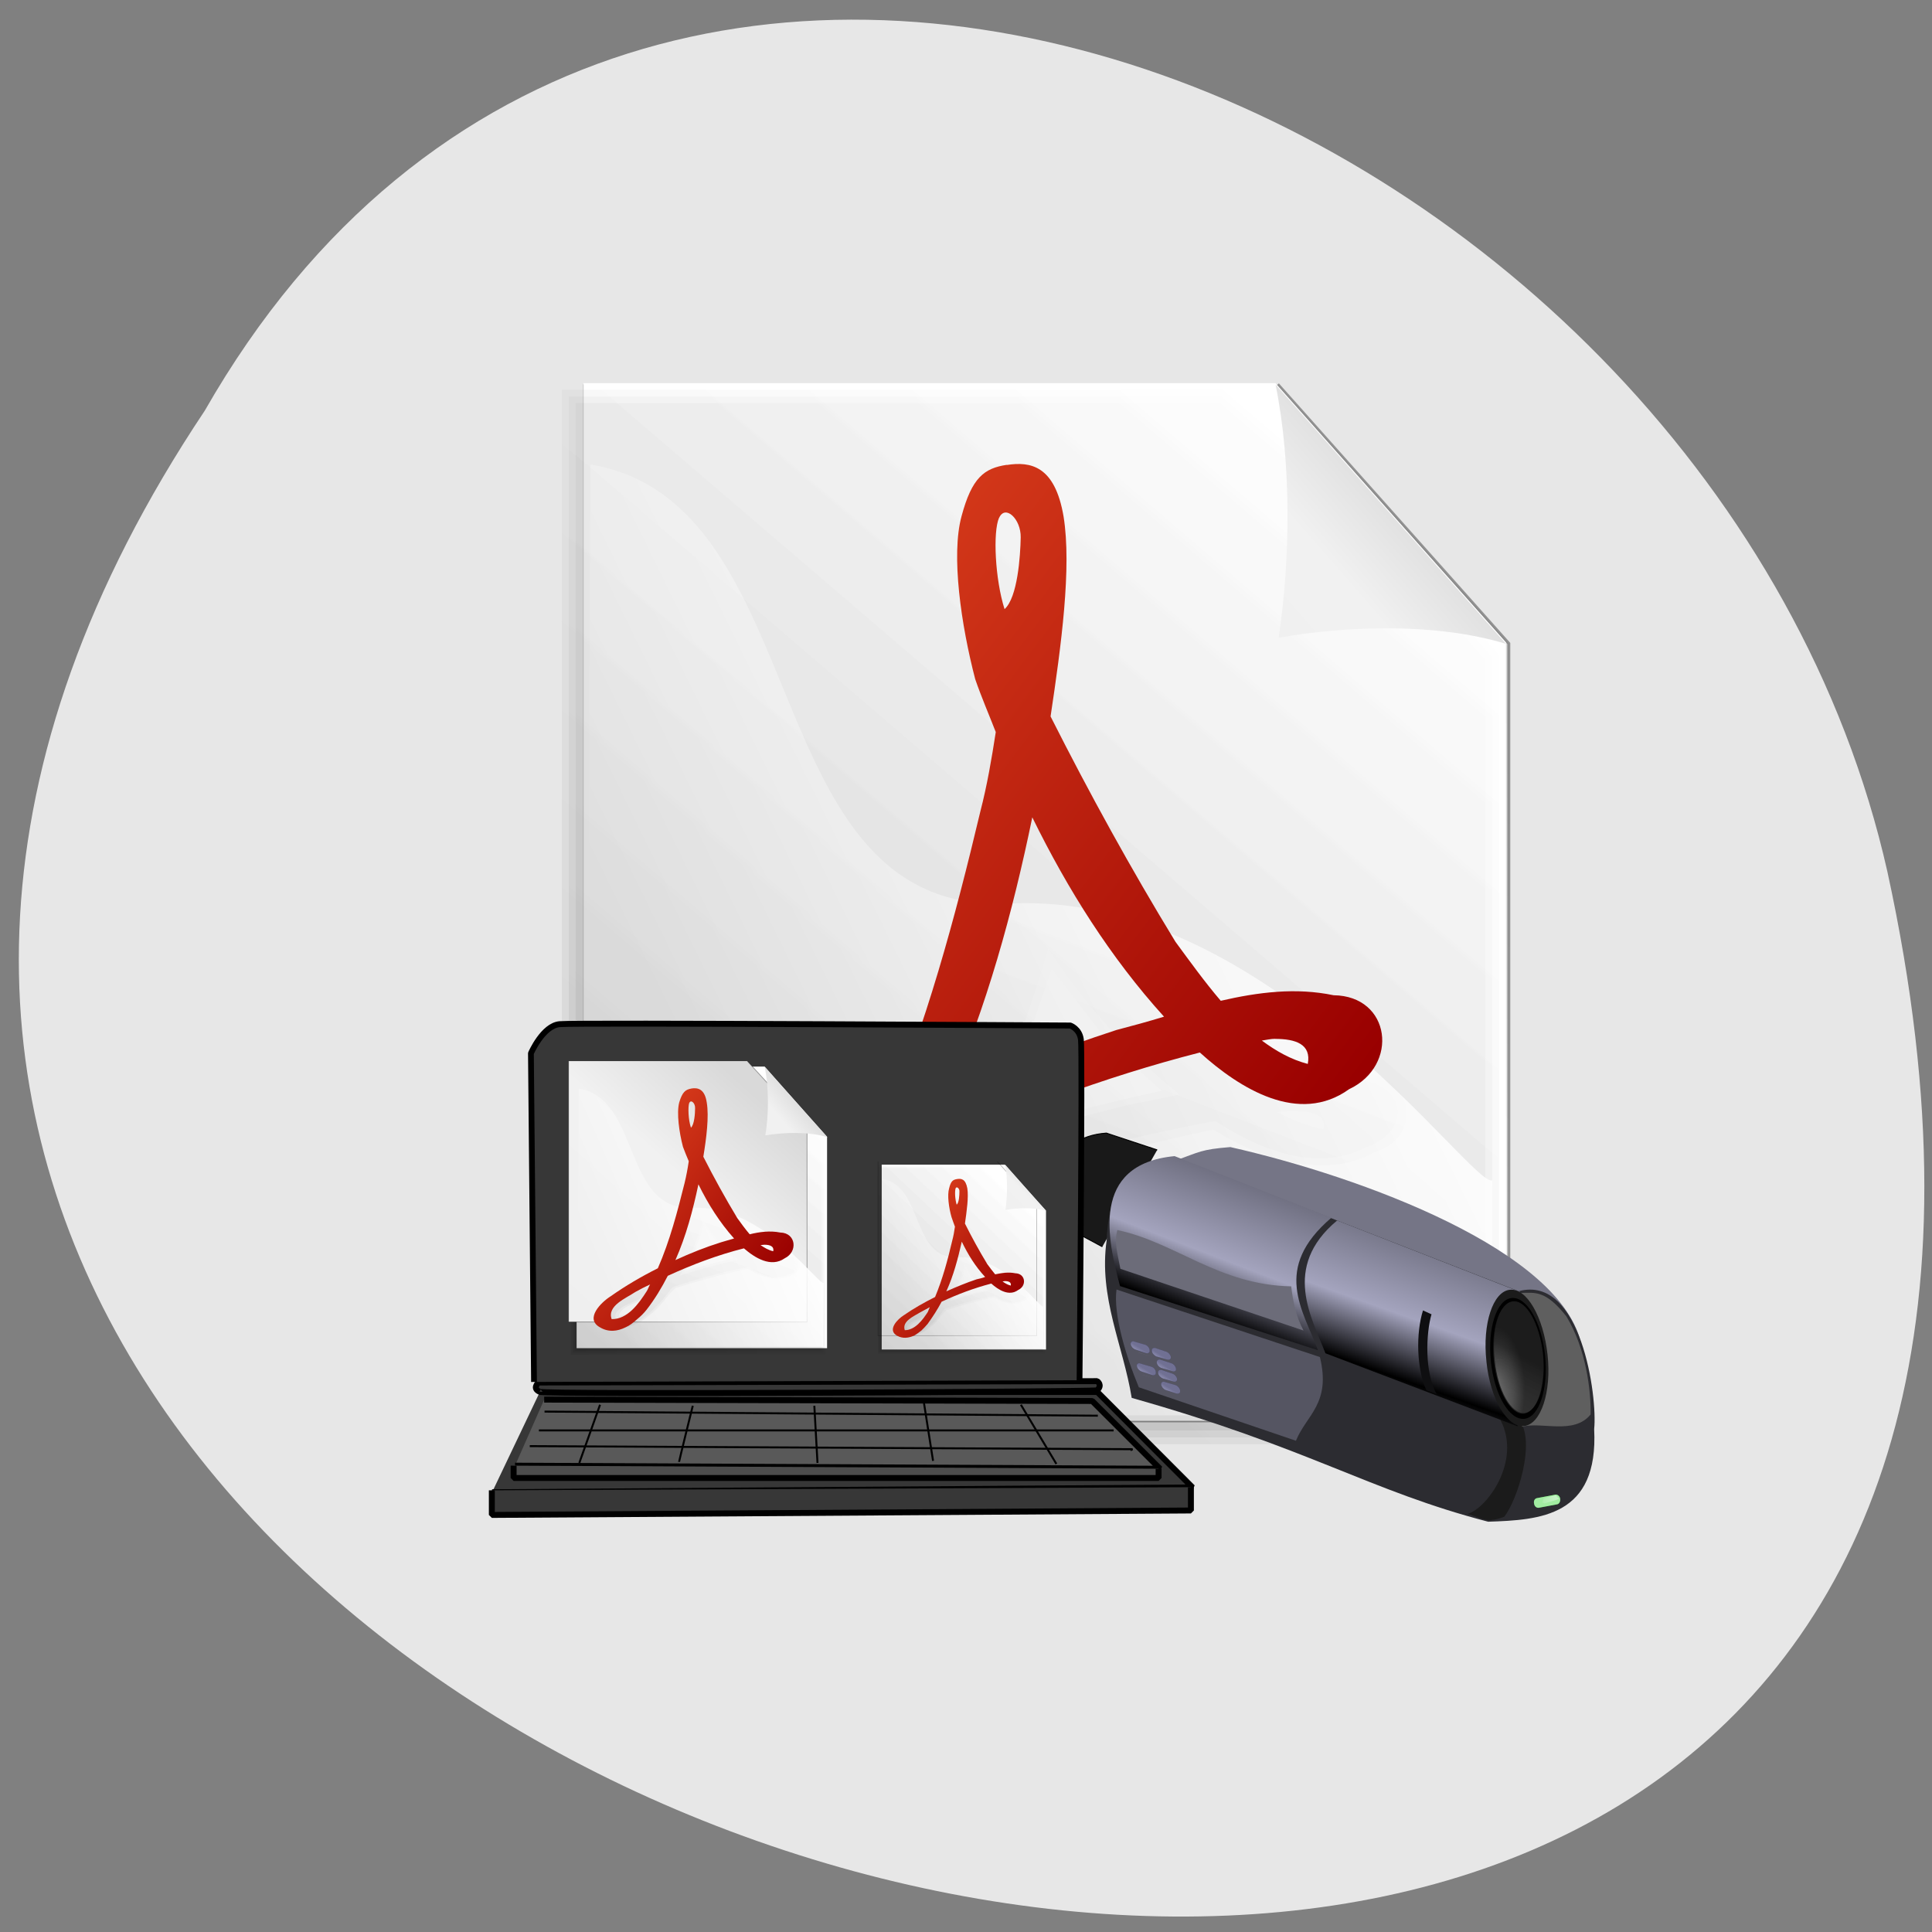 <svg xmlns="http://www.w3.org/2000/svg" xmlns:xlink="http://www.w3.org/1999/xlink" viewBox="0 0 22 22"><rect x="0" y="0" width="22" height="22" fill="#808080" stroke="none"/><defs><g id="J" clip-path="url(#I)"><path d="m 13.277 15.391 l -0.117 -0.039 c -0.027 -0.008 -0.047 0.004 -0.043 0.031 c 0 0.023 0.023 0.051 0.051 0.063 l 0.121 0.035 c 0.027 0.008 0.047 -0.004 0.043 -0.031 c -0.004 -0.023 -0.027 -0.051 -0.055 -0.059" fill="url(#H)"/></g><g id="N" clip-path="url(#M)"><path d="m 13.277 15.391 l -0.117 -0.039 c -0.027 -0.008 -0.047 0.004 -0.043 0.031 c 0 0.023 0.023 0.051 0.051 0.063 l 0.121 0.035 c 0.027 0.008 0.047 -0.004 0.043 -0.031 c -0.004 -0.023 -0.027 -0.051 -0.055 -0.059" fill="url(#L)"/></g><g id="R" clip-path="url(#Q)"><path d="m 13.04 15.313 l -0.121 -0.035 c -0.027 -0.012 -0.047 0.004 -0.043 0.031 c 0.004 0.023 0.027 0.051 0.055 0.059 l 0.117 0.039 c 0.027 0.008 0.047 -0.004 0.043 -0.031 c 0 -0.023 -0.023 -0.055 -0.051 -0.063" fill="url(#P)"/></g><g id="V" clip-path="url(#U)"><path d="m 13.04 15.313 l -0.121 -0.035 c -0.027 -0.012 -0.047 0.004 -0.043 0.031 c 0.004 0.023 0.027 0.051 0.055 0.059 l 0.117 0.039 c 0.027 0.008 0.047 -0.004 0.043 -0.031 c 0 -0.023 -0.023 -0.055 -0.051 -0.063" fill="url(#T)"/></g><g id="Z" clip-path="url(#Y)"><path d="m 13.336 15.523 l -0.121 -0.039 c -0.023 -0.008 -0.043 0.004 -0.043 0.031 c 0.004 0.027 0.027 0.055 0.055 0.063 l 0.121 0.035 c 0.027 0.012 0.047 -0.004 0.043 -0.027 c -0.004 -0.027 -0.027 -0.055 -0.055 -0.063" fill="url(#X)"/></g><g id="d" clip-path="url(#c)"><path d="m 13.336 15.523 l -0.121 -0.039 c -0.023 -0.008 -0.043 0.004 -0.043 0.031 c 0.004 0.027 0.027 0.055 0.055 0.063 l 0.121 0.035 c 0.027 0.012 0.047 -0.004 0.043 -0.027 c -0.004 -0.027 -0.027 -0.055 -0.055 -0.063" fill="url(#b)"/></g><g id="i" clip-path="url(#h)"><path d="m 13.348 15.641 l -0.117 -0.039 c -0.027 -0.008 -0.047 0.004 -0.043 0.031 c 0 0.023 0.023 0.051 0.051 0.063 l 0.121 0.035 c 0.027 0.008 0.047 -0.004 0.043 -0.031 c -0.004 -0.023 -0.027 -0.051 -0.055 -0.059" fill="url(#g)"/></g><g id="m" clip-path="url(#l)"><path d="m 13.348 15.641 l -0.117 -0.039 c -0.027 -0.008 -0.047 0.004 -0.043 0.031 c 0 0.023 0.023 0.051 0.051 0.063 l 0.121 0.035 c 0.027 0.008 0.047 -0.004 0.043 -0.031 c -0.004 -0.023 -0.027 -0.051 -0.055 -0.059" fill="url(#k)"/></g><g id="q" clip-path="url(#p)"><path d="m 13.11 15.563 l -0.121 -0.035 c -0.027 -0.012 -0.047 0.004 -0.043 0.027 c 0.004 0.027 0.027 0.055 0.055 0.063 l 0.117 0.039 c 0.027 0.008 0.047 -0.004 0.043 -0.031 c 0 -0.027 -0.023 -0.055 -0.051 -0.063" fill="url(#o)"/></g><g id="u" clip-path="url(#t)"><path d="m 13.11 15.563 l -0.121 -0.035 c -0.027 -0.012 -0.047 0.004 -0.043 0.027 c 0.004 0.027 0.027 0.055 0.055 0.063 l 0.117 0.039 c 0.027 0.008 0.047 -0.004 0.043 -0.031 c 0 -0.027 -0.023 -0.055 -0.051 -0.063" fill="url(#s)"/></g><g id="y" clip-path="url(#x)"><path d="m 13.387 15.773 l -0.121 -0.035 c -0.027 -0.012 -0.047 0.004 -0.043 0.031 c 0.004 0.023 0.027 0.051 0.051 0.059 l 0.121 0.039 c 0.027 0.008 0.047 -0.004 0.043 -0.031 c 0 -0.023 -0.027 -0.055 -0.051 -0.063" fill="url(#w)"/></g><g id="12" clip-path="url(#11)"><path d="m 13.387 15.773 l -0.121 -0.035 c -0.027 -0.012 -0.047 0.004 -0.043 0.031 c 0.004 0.023 0.027 0.051 0.051 0.059 l 0.121 0.039 c 0.027 0.008 0.047 -0.004 0.043 -0.031 c 0 -0.023 -0.027 -0.055 -0.051 -0.063" fill="url(#10)"/></g><clipPath id="U"><path d="M 0,0 H22 V22 H0 z"/></clipPath><clipPath id="p"><path d="M 0,0 H22 V22 H0 z"/></clipPath><clipPath id="t"><path d="M 0,0 H22 V22 H0 z"/></clipPath><clipPath id="x"><path d="M 0,0 H22 V22 H0 z"/></clipPath><clipPath id="M"><path d="M 0,0 H22 V22 H0 z"/></clipPath><clipPath id="Q"><path d="M 0,0 H22 V22 H0 z"/></clipPath><clipPath id="11"><path d="M 0,0 H22 V22 H0 z"/></clipPath><clipPath id="I"><path d="M 0,0 H22 V22 H0 z"/></clipPath><clipPath id="c"><path d="M 0,0 H22 V22 H0 z"/></clipPath><clipPath id="h"><path d="M 0,0 H22 V22 H0 z"/></clipPath><clipPath id="Y"><path d="M 0,0 H22 V22 H0 z"/></clipPath><clipPath id="l"><path d="M 0,0 H22 V22 H0 z"/></clipPath><filter id="F" filterUnits="objectBoundingBox" x="0" y="0" width="22" height="22"><feColorMatrix type="matrix" in="SourceGraphic" values="0 0 0 0 1 0 0 0 0 1 0 0 0 0 1 0 0 0 1 0"/></filter><linearGradient id="10" gradientUnits="userSpaceOnUse" x1="208.2" y1="904.69" x2="207.1" y2="923.19" gradientTransform="matrix(-0.01 -0.003 0 0.004 15.01 12.579)" xlink:href="#5"/><linearGradient id="w" gradientUnits="userSpaceOnUse" x1="188.47" y1="933.07" x2="200.75" y2="947.63" gradientTransform="matrix(-0.01 -0.003 0 0.004 14.861 12.421)" xlink:href="#H"/><linearGradient id="k" gradientUnits="userSpaceOnUse" x1="208.2" y1="904.69" x2="207.1" y2="923.19" gradientTransform="matrix(-0.01 -0.003 0 0.004 14.971 12.443)" xlink:href="#5"/><linearGradient id="s" gradientUnits="userSpaceOnUse" x1="208.2" y1="904.69" x2="207.1" y2="923.19" gradientTransform="matrix(-0.01 -0.003 0 0.004 14.735 12.368)" xlink:href="#5"/><linearGradient id="o" gradientUnits="userSpaceOnUse" x1="188.47" y1="933.07" x2="200.75" y2="947.63" gradientTransform="matrix(-0.01 -0.003 0 0.004 14.589 12.21)" xlink:href="#H"/><linearGradient id="1J" gradientUnits="userSpaceOnUse" x1="22.406" y1="22.398" x2="78.38" y2="-106.66" gradientTransform="matrix(0.014 0 0 0.013 10.02 15.755)" xlink:href="#6"/><linearGradient id="1C" gradientUnits="userSpaceOnUse" x1="42.44" y1="30.569" x2="129.23" y2="109.71" gradientTransform="matrix(0.02 0 0 0.024 6.202 12.01)" xlink:href="#8"/><linearGradient id="1D" gradientUnits="userSpaceOnUse" x1="207.87" y1="836.03" x2="544.79" y2="389.19" gradientTransform="matrix(0.004 0 0 0.005 9.288 11.558)" xlink:href="#1"/><linearGradient id="g" gradientUnits="userSpaceOnUse" x1="188.47" y1="933.07" x2="200.75" y2="947.63" gradientTransform="matrix(-0.01 -0.003 0 0.004 14.825 12.285)" xlink:href="#H"/><linearGradient id="1E" gradientUnits="userSpaceOnUse" x1="204.63" y1="839.62" x2="546.3" y2="386.48" gradientTransform="matrix(0.004 0 0 0.005 9.288 11.558)" xlink:href="#1"/><linearGradient id="1F" gradientUnits="userSpaceOnUse" x1="201.39" y1="843.21" x2="547.81" y2="383.77" gradientTransform="matrix(0.004 0 0 0.005 9.288 11.558)" xlink:href="#1"/><linearGradient id="1I" gradientUnits="userSpaceOnUse" x1="23.378" y1="19.876" x2="78.1" y2="-106.29" gradientTransform="matrix(0.014 0 0 0.013 10.02 15.755)" xlink:href="#6"/><linearGradient id="1G" gradientUnits="userSpaceOnUse" x1="741.64" y1="169.44" x2="622.33" y2="287.74" gradientTransform="matrix(0.004 0 0 0.004 8.807 12.681)" xlink:href="#0"/><linearGradient id="1H" gradientUnits="userSpaceOnUse" x1="687.96" y1="236.13" x2="330.88" y2="418.54" gradientTransform="matrix(0.004 0 0 0.004 8.807 12.681)" xlink:href="#5"/><linearGradient id="1B" gradientUnits="userSpaceOnUse" x1="22.406" y1="22.398" x2="78.38" y2="-106.66" gradientTransform="matrix(0.022 0 0 0.019 6.545 15.947)" xlink:href="#6"/><linearGradient id="13" gradientUnits="userSpaceOnUse" x1="208.2" y1="904.69" x2="207.1" y2="923.19" gradientTransform="matrix(-0.01 -0.003 0 0.004 14.771 12.504)" xlink:href="#e"/><linearGradient id="14" gradientUnits="userSpaceOnUse" x1="207.87" y1="836.03" x2="544.79" y2="389.19" gradientTransform="matrix(0.006 0 0 0.007 5.421 9.549)" xlink:href="#1"/><linearGradient id="1A" gradientUnits="userSpaceOnUse" x1="23.378" y1="19.876" x2="78.1" y2="-106.29" gradientTransform="matrix(0.022 0 0 0.019 6.545 15.947)" xlink:href="#6"/><linearGradient id="15" gradientUnits="userSpaceOnUse" x1="204.63" y1="839.62" x2="546.3" y2="386.48" gradientTransform="matrix(0.006 0 0 0.007 5.421 9.549)" xlink:href="#1"/><linearGradient id="16" gradientUnits="userSpaceOnUse" x1="201.39" y1="843.21" x2="547.81" y2="383.77" gradientTransform="matrix(0.006 0 0 0.007 5.421 9.549)" xlink:href="#1"/><linearGradient id="19" gradientUnits="userSpaceOnUse" x1="687.96" y1="236.13" x2="330.88" y2="418.54" gradientTransform="matrix(0.006 0 0 0.007 4.688 11.262)" xlink:href="#5"/><linearGradient id="17" gradientUnits="userSpaceOnUse" x1="728.97" y1="230.07" x2="351.71" y2="689.86" gradientTransform="scale(0.955 1.047)" xlink:href="#0"/><linearGradient id="18" gradientUnits="userSpaceOnUse" x1="741.64" y1="169.44" x2="622.33" y2="287.74" gradientTransform="matrix(0.006 0 0 0.007 4.688 11.262)" xlink:href="#0"/><linearGradient id="1K" gradientUnits="userSpaceOnUse" x1="42.44" y1="30.569" x2="129.23" y2="109.71" gradientTransform="matrix(0.013 0 0 0.016 9.8 13.169)" xlink:href="#8"/><linearGradient id="C" gradientUnits="userSpaceOnUse" x1="404.43" y1="296.76" x2="514.74" y2="521.23" gradientTransform="matrix(-0.011 0.001 0.001 0.011 18.882 9.5)" xlink:href="#9"/><linearGradient id="8" gradientUnits="userSpaceOnUse" x1="42.44" y1="30.569" x2="129.23" y2="109.71" gradientTransform="matrix(0.072 0 0 0.087 5.299 3.856)"><stop stop-color="#de421e"/><stop offset="1" stop-color="#900"/></linearGradient><linearGradient id="P" gradientUnits="userSpaceOnUse" x1="188.47" y1="933.07" x2="200.75" y2="947.63" gradientTransform="matrix(-0.01 -0.003 0 0.004 14.518 11.96)" xlink:href="#H"/><linearGradient id="7" gradientUnits="userSpaceOnUse" x1="22.406" y1="22.398" x2="78.38" y2="-106.66" gradientTransform="matrix(0.081 0 0 0.072 6.56 18.367)" xlink:href="#6"/><linearGradient id="L" gradientUnits="userSpaceOnUse" x1="208.2" y1="904.69" x2="207.1" y2="923.19" gradientTransform="matrix(-0.01 -0.003 0 0.004 14.901 12.194)" xlink:href="#5"/><linearGradient id="D" gradientUnits="userSpaceOnUse" x1="339.16" y1="972.67" x2="343.23" y2="993.38" gradientTransform="matrix(-0.018 0.003 0.001 0.007 22.679 9.547)"><stop stop-color="#dffcdf" stop-opacity="0.69"/><stop offset="1" stop-color="#1bc91b" stop-opacity="0"/></linearGradient><linearGradient id="9" gradientUnits="userSpaceOnUse" x1="241.24" y1="361.57" x2="346.36" y2="590.43" gradientTransform="matrix(-0.011 0.001 0.001 0.011 18.882 9.5)"><stop stop-color="#555562"/><stop offset="0.5" stop-color="#a4a4be"/><stop offset="0.75" stop-color="#000"/><stop offset="1" stop-color="#555562" stop-opacity="0"/></linearGradient><linearGradient id="E" gradientUnits="userSpaceOnUse" x1="322.15" x2="334.01" gradientTransform="matrix(-0.019 0.003 0.001 0.006 22.733 9.504)"><stop stop-color="#f3fbf3" stop-opacity="0.439"/><stop offset="1" stop-color="#f3fbf3" stop-opacity="0"/></linearGradient><linearGradient id="H" gradientUnits="userSpaceOnUse" x1="188.47" y1="933.07" x2="200.75" y2="947.63" gradientTransform="matrix(-0.01 -0.003 0 0.004 14.755 12.04)"><stop stop-color="#cdcdcd"/><stop offset="0.5" stop-color="#fff"/><stop offset="0.75" stop-color="#9a9a9a"/><stop offset="1" stop-color="#fff"/></linearGradient><linearGradient id="B" gradientUnits="userSpaceOnUse" x1="342.82" y1="254.97" x2="366.97" y2="326.85" gradientTransform="matrix(-0.005 0.001 0.001 0.011 18.448 12.11)"><stop stop-color="#1b1b1b" stop-opacity="0.69"/><stop offset="1" stop-color="#5b5b5b" stop-opacity="0.33"/></linearGradient><linearGradient id="6" gradientUnits="userSpaceOnUse" x1="23.378" y1="19.876" x2="78.1" y2="-106.29" gradientTransform="matrix(0.081 0 0 0.072 6.56 18.367)"><stop stop-color="#000" stop-opacity="0.068"/><stop offset="1" stop-color="#000" stop-opacity="0"/></linearGradient><linearGradient id="5" gradientUnits="userSpaceOnUse" x1="687.96" y1="236.13" x2="330.88" y2="418.54" gradientTransform="matrix(0.023 0 0 0.024 -0.276 1.118)"><stop stop-color="#fff"/><stop offset="1" stop-color="#fff" stop-opacity="0"/></linearGradient><linearGradient id="b" gradientUnits="userSpaceOnUse" x1="208.2" y1="904.69" x2="207.1" y2="923.19" gradientTransform="matrix(-0.01 -0.003 0 0.004 14.959 12.327)" xlink:href="#5"/><linearGradient id="e" gradientUnits="userSpaceOnUse" x1="208.2" y1="904.69" x2="207.1" y2="923.19" gradientTransform="matrix(-0.01 -0.003 0 0.004 14.723 12.251)"><stop stop-color="#fff" stop-opacity="0.733"/><stop offset="1" stop-color="#fff" stop-opacity="0"/></linearGradient><linearGradient id="0" gradientUnits="userSpaceOnUse" x1="728.97" y1="230.07" x2="351.71" y2="689.86" gradientTransform="matrix(0.076 0 0 0.084 -3.509 -3.394)"><stop stop-color="#d9d9d9"/><stop offset="0.349" stop-color="#f1f1f1"/><stop offset="1" stop-color="#efefef"/></linearGradient><linearGradient id="1" gradientUnits="userSpaceOnUse" x1="207.87" y1="836.03" x2="544.79" y2="389.19" gradientTransform="matrix(0.022 0 0 0.025 2.425 -5.187)"><stop stop-color="#000" stop-opacity="0.07"/><stop offset="1" stop-color="#000" stop-opacity="0"/></linearGradient><linearGradient id="T" gradientUnits="userSpaceOnUse" x1="208.2" y1="904.69" x2="207.1" y2="923.19" gradientTransform="matrix(-0.01 -0.003 0 0.004 14.665 12.12)" xlink:href="#5"/><linearGradient id="2" gradientUnits="userSpaceOnUse" x1="204.63" y1="839.62" x2="546.3" y2="386.48" gradientTransform="matrix(0.022 0 0 0.025 2.425 -5.187)" xlink:href="#1"/><linearGradient id="4" gradientUnits="userSpaceOnUse" x1="741.64" y1="169.44" x2="622.33" y2="287.74" gradientTransform="matrix(0.022 0 0 0.025 -0.276 1.118)" xlink:href="#0"/><linearGradient id="X" gradientUnits="userSpaceOnUse" x1="188.47" y1="933.07" x2="200.75" y2="947.63" gradientTransform="matrix(-0.01 -0.003 0 0.004 14.813 12.169)" xlink:href="#H"/><linearGradient id="3" gradientUnits="userSpaceOnUse" x1="201.39" y1="843.21" x2="547.81" y2="383.77" gradientTransform="matrix(0.022 0 0 0.025 2.425 -5.187)" xlink:href="#1"/><mask id="G"><g filter="url(#F)"><path fill-opacity="0.471" d="M 0,0 H22 V22 H0 z"/></g></mask><mask id="W"><g filter="url(#F)"><path fill-opacity="0.471" d="M 0,0 H22 V22 H0 z"/></g></mask><mask id="S"><g filter="url(#F)"><path fill-opacity="0.733" d="M 0,0 H22 V22 H0 z"/></g></mask><mask id="n"><g filter="url(#F)"><path fill-opacity="0.471" d="M 0,0 H22 V22 H0 z"/></g></mask><mask id="j"><g filter="url(#F)"><path fill-opacity="0.733" d="M 0,0 H22 V22 H0 z"/></g></mask><mask id="a"><g filter="url(#F)"><path fill-opacity="0.733" d="M 0,0 H22 V22 H0 z"/></g></mask><mask id="r"><g filter="url(#F)"><path fill-opacity="0.733" d="M 0,0 H22 V22 H0 z"/></g></mask><mask id="f"><g filter="url(#F)"><path fill-opacity="0.471" d="M 0,0 H22 V22 H0 z"/></g></mask><mask id="z"><g filter="url(#F)"><path fill-opacity="0.733" d="M 0,0 H22 V22 H0 z"/></g></mask><mask id="K"><g filter="url(#F)"><path fill-opacity="0.733" d="M 0,0 H22 V22 H0 z"/></g></mask><mask id="O"><g filter="url(#F)"><path fill-opacity="0.471" d="M 0,0 H22 V22 H0 z"/></g></mask><mask id="v"><g filter="url(#F)"><path fill-opacity="0.471" d="M 0,0 H22 V22 H0 z"/></g></mask><radialGradient id="A" gradientUnits="userSpaceOnUse" cx="338.29" cy="301.52" fx="339.8" fy="299.47" r="58.867" gradientTransform="matrix(-0.005 0.001 0.001 0.011 18.454 12.1)"><stop stop-color="#fff" stop-opacity="0.557"/><stop offset="0.609" stop-color="#999" stop-opacity="0.557"/><stop offset="1" stop-color="#333" stop-opacity="0.557"/></radialGradient></defs><path d="m 2.332 4.676 c -10.848 16.242 23.742 26.24 19.16 5.25 c -1.953 -8.676 -14.191 -13.941 -19.16 -5.25" fill="#e7e7e7"/><g fill-rule="evenodd"><path d="m 20.325 7.54 v 39.604 h 36.16 v -29.703 l -9.04 -9.901" transform="matrix(0.291 0 0 0.298 0.744 2.13)" stroke-opacity="0.365" fill="url(#0)" stroke="#000" stroke-width="0.115"/><path d="m 6.645 4.363 v 11.816 h 10.504 v -8.863 l -2.625 -2.953" fill="#fff"/><path d="m 6.555 4.59 v 11.699 h 10.359 v -8.773 l -2.59 -2.926" fill="url(#1)"/><path d="m 6.477 4.555 c 0 3.938 0 7.875 0 11.813 c 3.504 0 7.01 0 10.516 0 c 0 -2.961 0 -5.922 0 -8.883 c -0.879 -0.988 -1.754 -1.98 -2.633 -2.969 c -2.629 0 -5.254 0 -7.883 0 c 0 0.008 0 0.031 0 0.039" fill="url(#2)"/><path d="m 6.398 4.477 c 0 3.988 0 7.977 0 11.969 c 3.559 0 7.113 0 10.672 0 c 0 -2.996 0 -5.992 0 -8.988 c -0.891 -1.01 -1.785 -2.02 -2.676 -3.02 c -2.664 0 -5.332 0 -7.996 0 c 0 0.008 0 0.031 0 0.039" fill="url(#3)"/><path d="m 17.15 7.332 c -0.789 -0.242 -1.816 -0.207 -2.59 -0.07 c 0.133 -0.879 0.148 -1.984 -0.035 -2.883" fill="url(#4)"/><path d="m 6.723 5.289 l -0.047 10.828 h 10.313 l 0.004 -2.676 c -0.23 0.09 -2.559 -3.297 -5.492 -3.152 c -2.934 0.145 -2.176 -4.562 -4.777 -5" fill="url(#5)"/></g><path d="m 11.641 7.875 c -0.258 0.031 -0.398 0.105 -0.516 0.43 c -0.121 0.324 -0.004 0.906 0.16 1.355 c 0.066 0.148 0.152 0.293 0.23 0.441 c -0.047 0.219 -0.098 0.441 -0.176 0.66 c -0.289 0.887 -0.617 1.781 -1.109 2.621 c -0.691 0.254 -1.359 0.535 -1.992 0.855 c -0.383 0.18 -1.086 0.688 -0.441 0.953 c 0.359 0.152 0.738 0.121 1.078 0 c 0.172 -0.063 0.332 -0.148 0.48 -0.242 c 0.145 -0.094 0.281 -0.199 0.391 -0.301 c 0.348 -0.328 0.641 -0.676 0.902 -1.039 c 1.031 -0.348 2.094 -0.637 3.191 -0.844 c 0.457 0.301 1.133 0.602 1.703 0.305 c 0.57 -0.195 0.473 -0.773 -0.18 -0.781 c -0.43 -0.066 -0.859 -0.027 -1.285 0.047 c -0.184 -0.16 -0.355 -0.332 -0.512 -0.492 c -0.512 -0.609 -0.984 -1.238 -1.426 -1.875 c 0.121 -0.586 0.242 -1.238 0.148 -1.664 c -0.098 -0.422 -0.375 -0.457 -0.648 -0.43 m -0.086 0.441 c 0.07 -0.117 0.25 0.008 0.246 0.16 c -0.004 0.156 -0.035 0.5 -0.184 0.598 c -0.105 -0.25 -0.129 -0.641 -0.063 -0.758 m 0.383 2.488 c 0.398 0.602 0.887 1.172 1.496 1.66 c -0.18 0.039 -0.363 0.078 -0.539 0.109 c -0.656 0.156 -1.297 0.344 -1.926 0.551 c 0.449 -0.738 0.742 -1.523 0.969 -2.32 m 2.766 1.848 c 0.23 -0.004 0.414 0.043 0.367 0.207 c -0.195 -0.039 -0.363 -0.109 -0.523 -0.195 c 0.055 -0.004 0.105 -0.012 0.156 -0.012 m -4.797 1.223 c -0.047 0.07 -0.086 0.141 -0.141 0.211 c -0.328 0.379 -0.809 0.855 -1.465 0.848 c -0.199 -0.414 0.609 -0.645 0.984 -0.832 c 0.203 -0.078 0.414 -0.152 0.621 -0.227" fill="url(#6)"/><path d="m 11.637 7.789 c -0.672 0.086 -0.719 0.711 -0.645 1.117 c 0.074 0.41 0.164 0.824 0.402 1.203 c -0.293 1.094 -0.688 2.176 -1.258 3.211 c -0.883 0.379 -1.871 0.68 -2.555 1.258 c -0.238 0.227 -0.195 0.602 0.207 0.695 c 0.715 0.293 1.512 -0.109 1.969 -0.52 c 0.422 -0.316 0.652 -0.754 1.02 -1.086 c 0.996 -0.313 2 -0.582 3.039 -0.805 c 0.488 0.309 1.25 0.59 1.836 0.258 c 0.555 -0.164 0.457 -0.887 -0.168 -0.906 c -0.445 -0.082 -0.906 -0.023 -1.352 0.027 c -0.762 -0.699 -1.293 -1.512 -1.871 -2.293 c 0.074 -0.652 0.363 -1.363 -0.023 -1.984 c -0.125 -0.148 -0.379 -0.203 -0.602 -0.176 m 0.043 0.699 c 0.055 0.449 -0.133 -0.07 0 0 m 0.828 3.234 c 0.227 0.238 0.461 0.477 0.723 0.699 c -0.695 0.152 -1.379 0.328 -2.043 0.543 c 0.363 -0.617 0.563 -1.281 0.789 -1.93 c 0.176 0.227 0.355 0.457 0.531 0.688 m -3.098 2.586 c -0.262 0.234 -0.574 0.488 -1 0.527 c 0.074 -0.398 0.699 -0.52 1.09 -0.719 c 0.379 -0.191 -0.074 0.129 -0.09 0.191" fill="url(#7)"/><path d="m 11.465 5.293 c -0.258 0.039 -0.398 0.145 -0.516 0.586 c -0.121 0.445 -0.004 1.242 0.156 1.855 c 0.07 0.203 0.156 0.402 0.234 0.602 c -0.047 0.305 -0.098 0.605 -0.176 0.906 c -0.289 1.215 -0.617 2.438 -1.109 3.586 c -0.691 0.348 -1.359 0.734 -1.996 1.172 c -0.383 0.246 -1.082 0.941 -0.437 1.305 c 0.359 0.211 0.738 0.168 1.078 0 c 0.172 -0.086 0.332 -0.203 0.48 -0.332 c 0.145 -0.129 0.281 -0.27 0.391 -0.41 c 0.344 -0.449 0.641 -0.922 0.902 -1.422 c 1.031 -0.473 2.094 -0.875 3.191 -1.156 c 0.457 0.414 1.129 0.828 1.699 0.418 c 0.574 -0.27 0.477 -1.063 -0.176 -1.07 c -0.43 -0.09 -0.859 -0.035 -1.285 0.063 c -0.184 -0.215 -0.355 -0.453 -0.516 -0.672 c -0.508 -0.832 -0.98 -1.691 -1.422 -2.566 c 0.121 -0.805 0.242 -1.695 0.148 -2.277 c -0.098 -0.578 -0.375 -0.629 -0.648 -0.586 m -0.086 0.602 c 0.07 -0.156 0.25 0.012 0.246 0.223 c -0.004 0.211 -0.035 0.684 -0.184 0.816 c -0.109 -0.344 -0.133 -0.879 -0.063 -1.039 m 0.379 3.41 c 0.402 0.82 0.891 1.598 1.5 2.27 c -0.18 0.055 -0.363 0.105 -0.543 0.152 c -0.652 0.211 -1.293 0.469 -1.922 0.754 c 0.445 -1.012 0.742 -2.094 0.965 -3.176 m 2.766 2.523 c 0.23 0 0.414 0.059 0.371 0.285 c -0.195 -0.051 -0.363 -0.148 -0.523 -0.266 c 0.051 -0.008 0.105 -0.02 0.152 -0.02 m -4.793 1.672 c -0.047 0.098 -0.086 0.199 -0.141 0.293 c -0.328 0.52 -0.809 1.172 -1.465 1.16 c -0.199 -0.566 0.609 -0.883 0.984 -1.137 c 0.203 -0.109 0.414 -0.211 0.621 -0.316" fill="url(#8)"/><g fill-rule="evenodd"><path d="m 609.21 371.59 l 42.01 -27.731 c 14.586 -38.08 -0.409 -89.78 -56.83 -88.55 l -50.558 21.995" transform="matrix(-0.011 0.001 0.001 0.011 18.882 9.5)" fill="#191919" stroke="#000"/><path d="m 18.01 15.328 c -0.203 -1.082 -2.512 -1.93 -4 -2.266 c -0.336 0.027 -0.348 0.055 -0.621 0.152 l 3.883 1.496" fill="#757586"/><path d="m 17.293 14.703 l -3.871 -1.508 c -0.5 0.047 -0.797 0.262 -0.82 0.926 c -0.094 0.652 0.188 1.199 0.285 1.797 c 2.023 0.57 2.707 1.059 4.059 1.41 c 0.594 -0.02 1.258 -0.059 1.207 -1.055 c 0.039 -0.367 -0.148 -1.762 -0.859 -1.57" fill="#2c2c31"/><path d="m 17.301 16.17 c 0 0.199 -0.309 -0.191 -0.211 0.008 c 0.234 0.461 -0.156 1 -0.383 1.063 c 0.148 0.023 0.184 0.121 0.422 0.031 c 0.148 -0.188 0.363 -0.852 0.172 -1.102" fill="#1b1b1b"/><path d="m 17.316 14.723 c 0.168 -0.004 0.285 -0.031 0.52 0.266 c 0.227 0.371 0.281 0.852 0.277 1.117 c -0.191 0.238 -0.566 0.078 -0.781 0.141" fill="#5f5f5f"/><path d="m 17.281 16.242 l -2.188 -0.832 c -0.148 -0.391 -0.508 -0.977 0.133 -1.512 l 2.082 0.813" fill="url(#9)"/></g><path d="m 16.926 15.504 c 0.043 0.426 0.238 0.758 0.43 0.734 c 0.191 -0.02 0.313 -0.387 0.266 -0.813 c -0.047 -0.43 -0.238 -0.762 -0.43 -0.738 c -0.191 0.02 -0.313 0.387 -0.266 0.813" fill="#1b1b1b"/><path d="m 17.02 15.484 c 0.039 0.352 0.191 0.621 0.344 0.605 c 0.152 -0.02 0.246 -0.316 0.207 -0.668 c -0.035 -0.348 -0.188 -0.617 -0.34 -0.602 c -0.152 0.016 -0.246 0.313 -0.211 0.664" fill="#333"/><path d="m 16.977 15.504 c 0.039 0.379 0.211 0.672 0.383 0.652 c 0.168 -0.02 0.273 -0.344 0.234 -0.723 c -0.039 -0.379 -0.211 -0.672 -0.383 -0.652 c -0.168 0.02 -0.273 0.34 -0.234 0.719"/><path d="m 15.03 15.453 c 0.129 0.531 -0.152 0.656 -0.273 0.953 l -1.789 -0.609 c -0.145 -0.348 -0.293 -0.832 -0.254 -1.113" fill="#555562" fill-rule="evenodd"/><path d="m 17.02 15.484 c 0.035 0.352 0.188 0.621 0.34 0.605 c 0.156 -0.02 0.246 -0.316 0.211 -0.668 c -0.039 -0.348 -0.191 -0.621 -0.344 -0.602 c -0.152 0.016 -0.246 0.313 -0.207 0.664" fill="url(#A)"/><path d="m 17.01 15.492 c 0.039 0.352 0.191 0.621 0.344 0.605 c 0.152 -0.02 0.246 -0.316 0.207 -0.668 c -0.035 -0.348 -0.188 -0.621 -0.34 -0.602 c -0.152 0.016 -0.246 0.313 -0.211 0.664 l 0.277 -0.031" fill="url(#B)"/><g fill-rule="evenodd"><path d="m 15.16 13.867 c -0.676 0.578 -0.324 1.047 -0.152 1.508 l -2.254 -0.73 c -0.137 -0.512 -0.348 -1.387 0.621 -1.48" fill="url(#C)"/><path d="m 14.703 14.648 c -0.828 -0.016 -1.32 -0.504 -1.98 -0.641 c -0.039 0.145 0.008 0.289 0.035 0.441 l 2.086 0.703 c -0.086 -0.156 -0.121 -0.336 -0.141 -0.504" fill="#6c6c79"/><path d="m 16.301 14.965 c -0.063 0.215 -0.082 0.664 0.059 0.91 l -0.117 -0.043 c -0.113 -0.242 -0.121 -0.652 -0.039 -0.91 l 0.094 0.043" fill="#0f0f11"/></g><path d="m 17.711 17.02 l -0.207 0.039 c -0.027 0.004 -0.043 0.031 -0.035 0.063 c 0.004 0.031 0.027 0.051 0.055 0.047 l 0.207 -0.039 c 0.023 -0.004 0.039 -0.031 0.035 -0.063 c -0.004 -0.031 -0.031 -0.051 -0.055 -0.047" fill="#1bc91b"/><path d="m 17.711 17.02 l -0.207 0.039 c -0.027 0.004 -0.043 0.031 -0.035 0.063 c 0.004 0.031 0.027 0.051 0.055 0.047 l 0.207 -0.039 c 0.023 -0.004 0.039 -0.031 0.035 -0.063 c -0.004 -0.031 -0.031 -0.051 -0.055 -0.047" fill="url(#D)"/><path d="m 17.586 17.12 l 0.168 -0.051 c -0.059 -0.055 0.004 -0.051 -0.176 -0.008 l -0.016 0.047" fill="url(#E)" fill-rule="evenodd"/><path d="m 13.277 15.391 l -0.117 -0.039 c -0.027 -0.008 -0.047 0.004 -0.043 0.031 c 0 0.023 0.023 0.051 0.051 0.063 l 0.121 0.035 c 0.027 0.008 0.047 -0.004 0.043 -0.031 c -0.004 -0.023 -0.027 -0.051 -0.055 -0.059" fill="#1f1f61"/><use xlink:href="#J" mask="url(#G)"/><use xlink:href="#N" mask="url(#K)"/><path d="m 13.04 15.313 l -0.121 -0.035 c -0.027 -0.012 -0.047 0.004 -0.043 0.031 c 0.004 0.023 0.027 0.051 0.055 0.059 l 0.117 0.039 c 0.027 0.008 0.047 -0.004 0.043 -0.031 c 0 -0.023 -0.023 -0.055 -0.051 -0.063" fill="#1f1f61"/><use xlink:href="#R" mask="url(#O)"/><use xlink:href="#V" mask="url(#S)"/><path d="m 13.336 15.523 l -0.121 -0.039 c -0.023 -0.008 -0.043 0.004 -0.043 0.031 c 0.004 0.027 0.027 0.055 0.055 0.063 l 0.121 0.035 c 0.027 0.012 0.047 -0.004 0.043 -0.027 c -0.004 -0.027 -0.027 -0.055 -0.055 -0.063" fill="#1f1f61"/><use xlink:href="#Z" mask="url(#W)"/><use xlink:href="#d" mask="url(#a)"/><path d="m 13.11 15.449 l -0.129 -0.043 c -0.023 -0.008 -0.043 0.008 -0.039 0.035 c 0.004 0.023 0.023 0.051 0.051 0.059 l 0.125 0.039 c 0.023 0.008 0.043 -0.004 0.039 -0.031 c 0 -0.023 -0.023 -0.051 -0.047 -0.059" fill="url(#e)"/><path d="m 13.348 15.641 l -0.117 -0.039 c -0.027 -0.008 -0.047 0.004 -0.043 0.031 c 0 0.023 0.023 0.051 0.051 0.063 l 0.121 0.035 c 0.027 0.008 0.047 -0.004 0.043 -0.031 c -0.004 -0.023 -0.027 -0.051 -0.055 -0.059" fill="#1f1f61"/><use xlink:href="#i" mask="url(#f)"/><use xlink:href="#m" mask="url(#j)"/><path d="m 13.11 15.563 l -0.121 -0.035 c -0.027 -0.012 -0.047 0.004 -0.043 0.027 c 0.004 0.027 0.027 0.055 0.055 0.063 l 0.117 0.039 c 0.027 0.008 0.047 -0.004 0.043 -0.031 c 0 -0.027 -0.023 -0.055 -0.051 -0.063" fill="#1f1f61"/><use xlink:href="#q" mask="url(#n)"/><use xlink:href="#u" mask="url(#r)"/><path d="m 13.387 15.773 l -0.121 -0.035 c -0.027 -0.012 -0.047 0.004 -0.043 0.031 c 0.004 0.023 0.027 0.051 0.051 0.059 l 0.121 0.039 c 0.027 0.008 0.047 -0.004 0.043 -0.031 c 0 -0.023 -0.027 -0.055 -0.051 -0.063" fill="#1f1f61"/><use xlink:href="#y" mask="url(#v)"/><use xlink:href="#12" mask="url(#z)"/><path d="m 13.152 15.699 l -0.125 -0.039 c -0.027 -0.008 -0.043 0.008 -0.043 0.031 c 0.004 0.027 0.027 0.055 0.051 0.063 l 0.125 0.039 c 0.027 0.008 0.043 -0.008 0.043 -0.031 c -0.004 -0.027 -0.027 -0.055 -0.051 -0.063" fill="url(#13)"/><g stroke="#000"><g fill-rule="evenodd" stroke-linejoin="bevel"><g fill="#373737"><g stroke-width="3.75"><path d="m 79.85 270.04 h 352.69 l 60.23 60.39 l -443.14 3.03" transform="matrix(0.018 0 0 0.018 4.71 10.99)"/><g transform="matrix(0.018 0 0 0.018 4.83 9.988)"><path d="m 42.812 387.9 v 15.585 l 442.25 -2.814 v -14.72"/><path d="m 73.04 325.56 c -4.667 -2.165 -1.111 -5.195 -0.889 -5.845 c 1.778 0 353.58 -0.866 353.58 -0.866 c 0.222 0.216 3.556 2.381 0 5.845 c -6.889 0.866 -352.69 2.814 -352.69 0.866"/></g></g><path d="m -27.11 33.23 l -0.183 -18.996 c 0 0 0.712 -1.604 1.708 -1.684 c 0.976 -0.099 30.28 0.079 30.28 0.079 c 0 0 0.549 0.178 0.63 0.812 c 0.102 0.614 -0.081 19.69 -0.081 19.69" transform="matrix(0.192 0 0 0.197 11.286 9.19)" stroke-width="0.343"/></g><g stroke-width="3.75" transform="matrix(0.018 0 0 0.018 4.83 9.988)"><path d="m 75.926 330.54 l 346.69 0.866 l 42.892 42.86 l -408.03 -1.948" fill="#595959"/><path d="m 56.59 372.31 v 7.793 h 408.03 v -5.845" fill="#4c4c4c"/></g></g><g fill="none" stroke-width="1.25" transform="matrix(0.018 0 0 0.018 4.83 9.988)"><path d="m 76.15 338.11 c 1.333 0 350.02 2.598 350.02 2.598"/><path d="m 72.59 350.02 h 363.58"/><path d="m 66.814 359.97 l 381.36 1.948 l -1.333 0.649"/><path d="m 111.26 333.78 l -13.11 36.799"/><path d="m 169.93 334.43 c 0 0 -8.667 34.851 -8.667 35.5"/><path d="m 377.5 333.78 l 22.446 37.448"/><path d="m 316.16 332.48 l 5.778 36.799"/><path d="m 246.83 334.43 l 2 36.15"/></g></g><g fill-rule="evenodd"><path d="m 6.566 12.145 v 3.207 h 2.852 v -2.406 l -0.711 -0.801" fill="#fff"/><path d="m 6.543 12.207 v 3.176 h 2.812 v -2.383 l -0.703 -0.793" fill="url(#14)"/><path d="m 6.523 12.195 c 0 1.07 0 2.141 0 3.207 c 0.949 0 1.902 0 2.855 0 c 0 -0.801 0 -1.605 0 -2.41 c -0.238 -0.27 -0.477 -0.539 -0.715 -0.809 c -0.715 0 -1.43 0 -2.141 0 c 0 0.004 0 0.012 0 0.012" fill="url(#15)"/><path d="m 6.5 12.176 c 0 1.082 0 2.164 0 3.25 c 0.969 0 1.934 0 2.898 0 c 0 -0.816 0 -1.629 0 -2.441 c -0.242 -0.273 -0.484 -0.547 -0.727 -0.82 c -0.723 0 -1.445 0 -2.172 0 c 0 0 0 0.008 0 0.012" fill="url(#16)"/><path d="m 297.75 136.86 v 495.07 h 452.56 v -371.46 l -113.29 -123.62" transform="matrix(0.006 0 0 0.006 4.688 11.262)" stroke-opacity="0.365" fill="url(#17)" stroke="#000" stroke-width="1.438"/><path d="m 9.422 12.949 c -0.219 -0.066 -0.496 -0.055 -0.707 -0.02 c 0.039 -0.238 0.043 -0.539 -0.008 -0.781" fill="url(#18)"/><path d="m 6.59 12.395 l -0.016 2.941 h 2.801 l 0.004 -0.727 c -0.063 0.023 -0.695 -0.895 -1.492 -0.855 c -0.797 0.039 -0.59 -1.242 -1.297 -1.359" fill="url(#19)"/></g><path d="m 7.926 13.1 c -0.07 0.008 -0.109 0.027 -0.141 0.117 c -0.035 0.086 -0.004 0.246 0.043 0.367 c 0.016 0.039 0.043 0.078 0.063 0.121 c -0.012 0.059 -0.027 0.117 -0.047 0.18 c -0.078 0.238 -0.168 0.48 -0.301 0.711 c -0.188 0.066 -0.371 0.145 -0.543 0.23 c -0.105 0.051 -0.293 0.188 -0.121 0.262 c 0.098 0.039 0.203 0.031 0.293 0 c 0.047 -0.02 0.09 -0.043 0.133 -0.066 c 0.039 -0.027 0.074 -0.055 0.105 -0.082 c 0.094 -0.09 0.176 -0.184 0.246 -0.281 c 0.277 -0.094 0.566 -0.176 0.867 -0.23 c 0.121 0.082 0.305 0.164 0.461 0.082 c 0.156 -0.051 0.129 -0.211 -0.047 -0.211 c -0.117 -0.02 -0.234 -0.008 -0.352 0.012 c -0.051 -0.043 -0.098 -0.09 -0.141 -0.133 c -0.137 -0.164 -0.266 -0.336 -0.387 -0.512 c 0.035 -0.156 0.066 -0.336 0.043 -0.449 c -0.027 -0.117 -0.102 -0.125 -0.176 -0.117 m -0.023 0.121 c 0.02 -0.031 0.066 0 0.066 0.043 c 0 0.043 -0.012 0.137 -0.051 0.16 c -0.027 -0.066 -0.035 -0.172 -0.016 -0.203 m 0.102 0.676 c 0.109 0.16 0.242 0.316 0.406 0.449 c -0.047 0.012 -0.098 0.02 -0.145 0.031 c -0.18 0.043 -0.352 0.094 -0.523 0.148 c 0.121 -0.199 0.203 -0.414 0.262 -0.629 m 0.75 0.5 c 0.063 0 0.113 0.012 0.102 0.055 c -0.051 -0.008 -0.098 -0.027 -0.141 -0.051 c 0.012 0 0.027 -0.004 0.039 -0.004 m -1.301 0.332 c -0.012 0.02 -0.023 0.039 -0.039 0.059 c -0.09 0.102 -0.219 0.23 -0.398 0.23 c -0.051 -0.113 0.168 -0.176 0.27 -0.227 c 0.055 -0.023 0.113 -0.043 0.168 -0.063" fill="url(#1A)"/><path d="m 7.922 13.07 c -0.18 0.023 -0.195 0.191 -0.172 0.305 c 0.02 0.109 0.043 0.223 0.105 0.324 c -0.078 0.297 -0.184 0.594 -0.34 0.875 c -0.238 0.102 -0.508 0.184 -0.695 0.34 c -0.063 0.063 -0.051 0.164 0.059 0.188 c 0.191 0.082 0.41 -0.027 0.535 -0.141 c 0.113 -0.086 0.176 -0.203 0.277 -0.293 c 0.27 -0.086 0.543 -0.16 0.824 -0.219 c 0.133 0.082 0.34 0.16 0.5 0.07 c 0.148 -0.047 0.121 -0.242 -0.047 -0.246 c -0.121 -0.023 -0.246 -0.008 -0.367 0.004 c -0.207 -0.188 -0.352 -0.406 -0.508 -0.621 c 0.02 -0.176 0.098 -0.371 -0.008 -0.539 c -0.031 -0.039 -0.102 -0.055 -0.164 -0.047 m 0.012 0.188 c 0.016 0.125 -0.035 -0.016 0 0 m 0.227 0.879 c 0.063 0.066 0.125 0.133 0.195 0.191 c -0.188 0.043 -0.375 0.09 -0.555 0.148 c 0.102 -0.168 0.152 -0.348 0.215 -0.523 c 0.047 0.059 0.098 0.121 0.145 0.184 m -0.84 0.703 c -0.074 0.063 -0.156 0.133 -0.273 0.145 c 0.02 -0.109 0.191 -0.141 0.297 -0.195 c 0.102 -0.051 -0.02 0.035 -0.023 0.051" fill="url(#1B)"/><path d="m 7.875 12.395 c -0.07 0.012 -0.105 0.039 -0.141 0.16 c -0.031 0.121 0 0.34 0.043 0.504 c 0.02 0.055 0.043 0.109 0.066 0.164 c -0.012 0.082 -0.027 0.164 -0.047 0.246 c -0.082 0.328 -0.168 0.66 -0.305 0.973 c -0.188 0.094 -0.367 0.199 -0.539 0.32 c -0.105 0.066 -0.297 0.254 -0.121 0.352 c 0.098 0.059 0.199 0.047 0.293 0 c 0.047 -0.02 0.09 -0.055 0.129 -0.09 c 0.043 -0.035 0.078 -0.07 0.109 -0.109 c 0.094 -0.121 0.172 -0.25 0.242 -0.387 c 0.281 -0.129 0.57 -0.238 0.867 -0.313 c 0.125 0.109 0.309 0.223 0.465 0.113 c 0.152 -0.074 0.129 -0.289 -0.051 -0.293 c -0.117 -0.023 -0.234 -0.008 -0.348 0.02 c -0.051 -0.059 -0.098 -0.125 -0.141 -0.184 c -0.137 -0.227 -0.266 -0.461 -0.387 -0.699 c 0.035 -0.215 0.066 -0.457 0.039 -0.617 c -0.023 -0.156 -0.102 -0.172 -0.176 -0.16 m -0.023 0.164 c 0.02 -0.043 0.07 0.004 0.066 0.063 c 0 0.055 -0.008 0.184 -0.047 0.219 c -0.031 -0.09 -0.035 -0.238 -0.02 -0.281 m 0.105 0.926 c 0.109 0.223 0.242 0.434 0.406 0.617 c -0.051 0.016 -0.098 0.027 -0.148 0.043 c -0.176 0.055 -0.352 0.125 -0.52 0.203 c 0.121 -0.273 0.199 -0.566 0.262 -0.863 m 0.75 0.688 c 0.063 0 0.113 0.016 0.102 0.074 c -0.055 -0.012 -0.098 -0.039 -0.145 -0.07 c 0.016 0 0.031 -0.004 0.043 -0.004 m -1.301 0.453 c -0.016 0.027 -0.023 0.055 -0.039 0.078 c -0.09 0.141 -0.219 0.32 -0.398 0.316 c -0.055 -0.152 0.164 -0.238 0.27 -0.309 c 0.055 -0.031 0.109 -0.059 0.168 -0.086" fill="url(#1C)"/><g fill-rule="evenodd"><path d="m 10.04 13.262 v 2.105 h 1.871 v -1.582 l -0.469 -0.523" fill="#fff"/><path d="m 10.02 13.301 v 2.086 h 1.848 v -1.566 l -0.461 -0.52" fill="url(#1D)"/><path d="m 10.01 13.293 c 0 0.703 0 1.402 0 2.105 c 0.621 0 1.246 0 1.871 0 c 0 -0.527 0 -1.055 0 -1.582 c -0.156 -0.176 -0.313 -0.352 -0.469 -0.531 c -0.469 0 -0.938 0 -1.402 0 c 0 0.004 0 0.008 0 0.008" fill="url(#1E)"/><path d="m 9.996 13.281 c 0 0.711 0 1.422 0 2.133 c 0.633 0 1.27 0 1.902 0 c 0 -0.535 0 -1.07 0 -1.602 c -0.16 -0.18 -0.32 -0.359 -0.477 -0.539 c -0.477 0 -0.949 0 -1.426 0 c 0 0 0 0.004 0 0.008" fill="url(#1F)"/><path d="m 297.7 136.57 v 495.34 h 451.94 v -371.28 l -112.28 -124.07" transform="matrix(0.004 0 0 0.004 8.807 12.681)" stroke-opacity="0.365" fill="url(#17)" stroke="#000" stroke-width="1.438"/><path d="m 11.91 13.789 c -0.141 -0.043 -0.324 -0.035 -0.461 -0.012 c 0.023 -0.156 0.027 -0.355 -0.004 -0.516" fill="url(#1G)"/><path d="m 10.05 13.426 l -0.008 1.93 h 1.836 v -0.477 c -0.039 0.016 -0.453 -0.59 -0.977 -0.563 c -0.523 0.027 -0.387 -0.813 -0.852 -0.891" fill="url(#1H)"/></g><path d="m 10.93 13.887 c -0.047 0.004 -0.07 0.02 -0.09 0.074 c -0.023 0.059 -0.004 0.164 0.027 0.242 c 0.012 0.027 0.027 0.055 0.039 0.078 c -0.008 0.039 -0.016 0.078 -0.031 0.117 c -0.051 0.16 -0.109 0.32 -0.195 0.469 c -0.125 0.047 -0.242 0.094 -0.355 0.152 c -0.07 0.031 -0.195 0.121 -0.078 0.168 c 0.063 0.027 0.129 0.023 0.191 0 c 0.031 -0.008 0.059 -0.023 0.086 -0.043 c 0.027 -0.016 0.051 -0.035 0.07 -0.051 c 0.063 -0.059 0.113 -0.121 0.16 -0.188 c 0.184 -0.059 0.371 -0.113 0.57 -0.148 c 0.078 0.055 0.199 0.105 0.301 0.055 c 0.102 -0.035 0.086 -0.141 -0.031 -0.141 c -0.078 -0.012 -0.152 -0.004 -0.23 0.008 c -0.031 -0.027 -0.063 -0.059 -0.09 -0.086 c -0.09 -0.109 -0.176 -0.223 -0.254 -0.336 c 0.02 -0.105 0.043 -0.219 0.027 -0.297 c -0.02 -0.074 -0.066 -0.082 -0.117 -0.074 m -0.016 0.078 c 0.012 -0.02 0.047 0 0.043 0.027 c 0 0.027 -0.004 0.09 -0.031 0.105 c -0.02 -0.043 -0.023 -0.113 -0.012 -0.133 m 0.07 0.441 c 0.07 0.109 0.156 0.211 0.266 0.297 c -0.031 0.008 -0.066 0.016 -0.098 0.02 c -0.113 0.027 -0.23 0.063 -0.34 0.098 c 0.078 -0.129 0.129 -0.27 0.172 -0.414 m 0.492 0.332 c 0.039 0 0.074 0.008 0.066 0.035 c -0.035 -0.008 -0.066 -0.02 -0.094 -0.035 c 0.008 0 0.02 0 0.027 0 m -0.855 0.215 c -0.008 0.016 -0.016 0.027 -0.023 0.039 c -0.059 0.066 -0.145 0.152 -0.262 0.152 c -0.035 -0.074 0.109 -0.117 0.176 -0.148 c 0.035 -0.016 0.074 -0.027 0.109 -0.043" fill="url(#1I)"/><path d="m 10.93 13.871 c -0.121 0.016 -0.129 0.125 -0.113 0.199 c 0.012 0.07 0.027 0.145 0.07 0.215 c -0.051 0.195 -0.121 0.387 -0.227 0.57 c -0.156 0.066 -0.332 0.121 -0.453 0.227 c -0.043 0.039 -0.035 0.105 0.035 0.121 c 0.129 0.055 0.27 -0.02 0.352 -0.09 c 0.078 -0.059 0.117 -0.137 0.184 -0.195 c 0.176 -0.055 0.355 -0.105 0.539 -0.145 c 0.09 0.055 0.223 0.105 0.328 0.047 c 0.102 -0.027 0.082 -0.156 -0.027 -0.16 c -0.082 -0.016 -0.164 -0.004 -0.242 0.004 c -0.137 -0.125 -0.23 -0.27 -0.332 -0.41 c 0.012 -0.113 0.063 -0.242 -0.004 -0.352 c -0.023 -0.027 -0.07 -0.035 -0.109 -0.031 m 0.008 0.125 c 0.008 0.078 -0.023 -0.012 0 0 m 0.148 0.574 c 0.039 0.043 0.082 0.086 0.129 0.125 c -0.125 0.027 -0.246 0.059 -0.367 0.098 c 0.066 -0.109 0.102 -0.227 0.141 -0.344 c 0.035 0.039 0.066 0.082 0.098 0.121 m -0.555 0.461 c -0.043 0.043 -0.102 0.086 -0.176 0.094 c 0.012 -0.07 0.125 -0.09 0.195 -0.125 c 0.066 -0.035 -0.016 0.02 -0.02 0.031" fill="url(#1J)"/><path d="m 10.898 13.426 c -0.047 0.008 -0.07 0.023 -0.09 0.105 c -0.023 0.078 -0.004 0.219 0.027 0.328 c 0.012 0.039 0.027 0.074 0.039 0.109 c -0.008 0.055 -0.016 0.105 -0.031 0.16 c -0.051 0.219 -0.109 0.434 -0.195 0.641 c -0.125 0.063 -0.242 0.129 -0.355 0.207 c -0.07 0.043 -0.195 0.168 -0.078 0.234 c 0.063 0.035 0.129 0.027 0.191 0 c 0.031 -0.016 0.059 -0.039 0.086 -0.059 c 0.023 -0.023 0.051 -0.051 0.07 -0.074 c 0.059 -0.082 0.113 -0.164 0.16 -0.254 c 0.184 -0.086 0.371 -0.156 0.566 -0.207 c 0.082 0.074 0.203 0.148 0.305 0.074 c 0.102 -0.047 0.086 -0.188 -0.031 -0.191 c -0.078 -0.016 -0.152 -0.004 -0.23 0.012 c -0.031 -0.039 -0.063 -0.078 -0.09 -0.117 c -0.09 -0.148 -0.176 -0.305 -0.254 -0.461 c 0.02 -0.141 0.043 -0.301 0.027 -0.402 c -0.02 -0.105 -0.066 -0.113 -0.117 -0.105 m -0.016 0.105 c 0.012 -0.027 0.047 0.004 0.043 0.039 c 0 0.039 -0.004 0.125 -0.031 0.148 c -0.02 -0.063 -0.023 -0.156 -0.012 -0.188 m 0.07 0.609 c 0.07 0.145 0.156 0.285 0.266 0.402 c -0.031 0.012 -0.066 0.02 -0.098 0.027 c -0.117 0.039 -0.23 0.086 -0.344 0.137 c 0.082 -0.18 0.133 -0.375 0.176 -0.566 m 0.492 0.449 c 0.039 0 0.074 0.012 0.066 0.051 c -0.035 -0.008 -0.066 -0.027 -0.094 -0.047 c 0.008 0 0.016 -0.004 0.027 -0.004 m -0.855 0.297 c -0.008 0.02 -0.016 0.035 -0.023 0.055 c -0.059 0.09 -0.145 0.207 -0.262 0.207 c -0.035 -0.102 0.105 -0.16 0.176 -0.203 c 0.035 -0.02 0.074 -0.039 0.109 -0.059" fill="url(#1K)"/></svg>